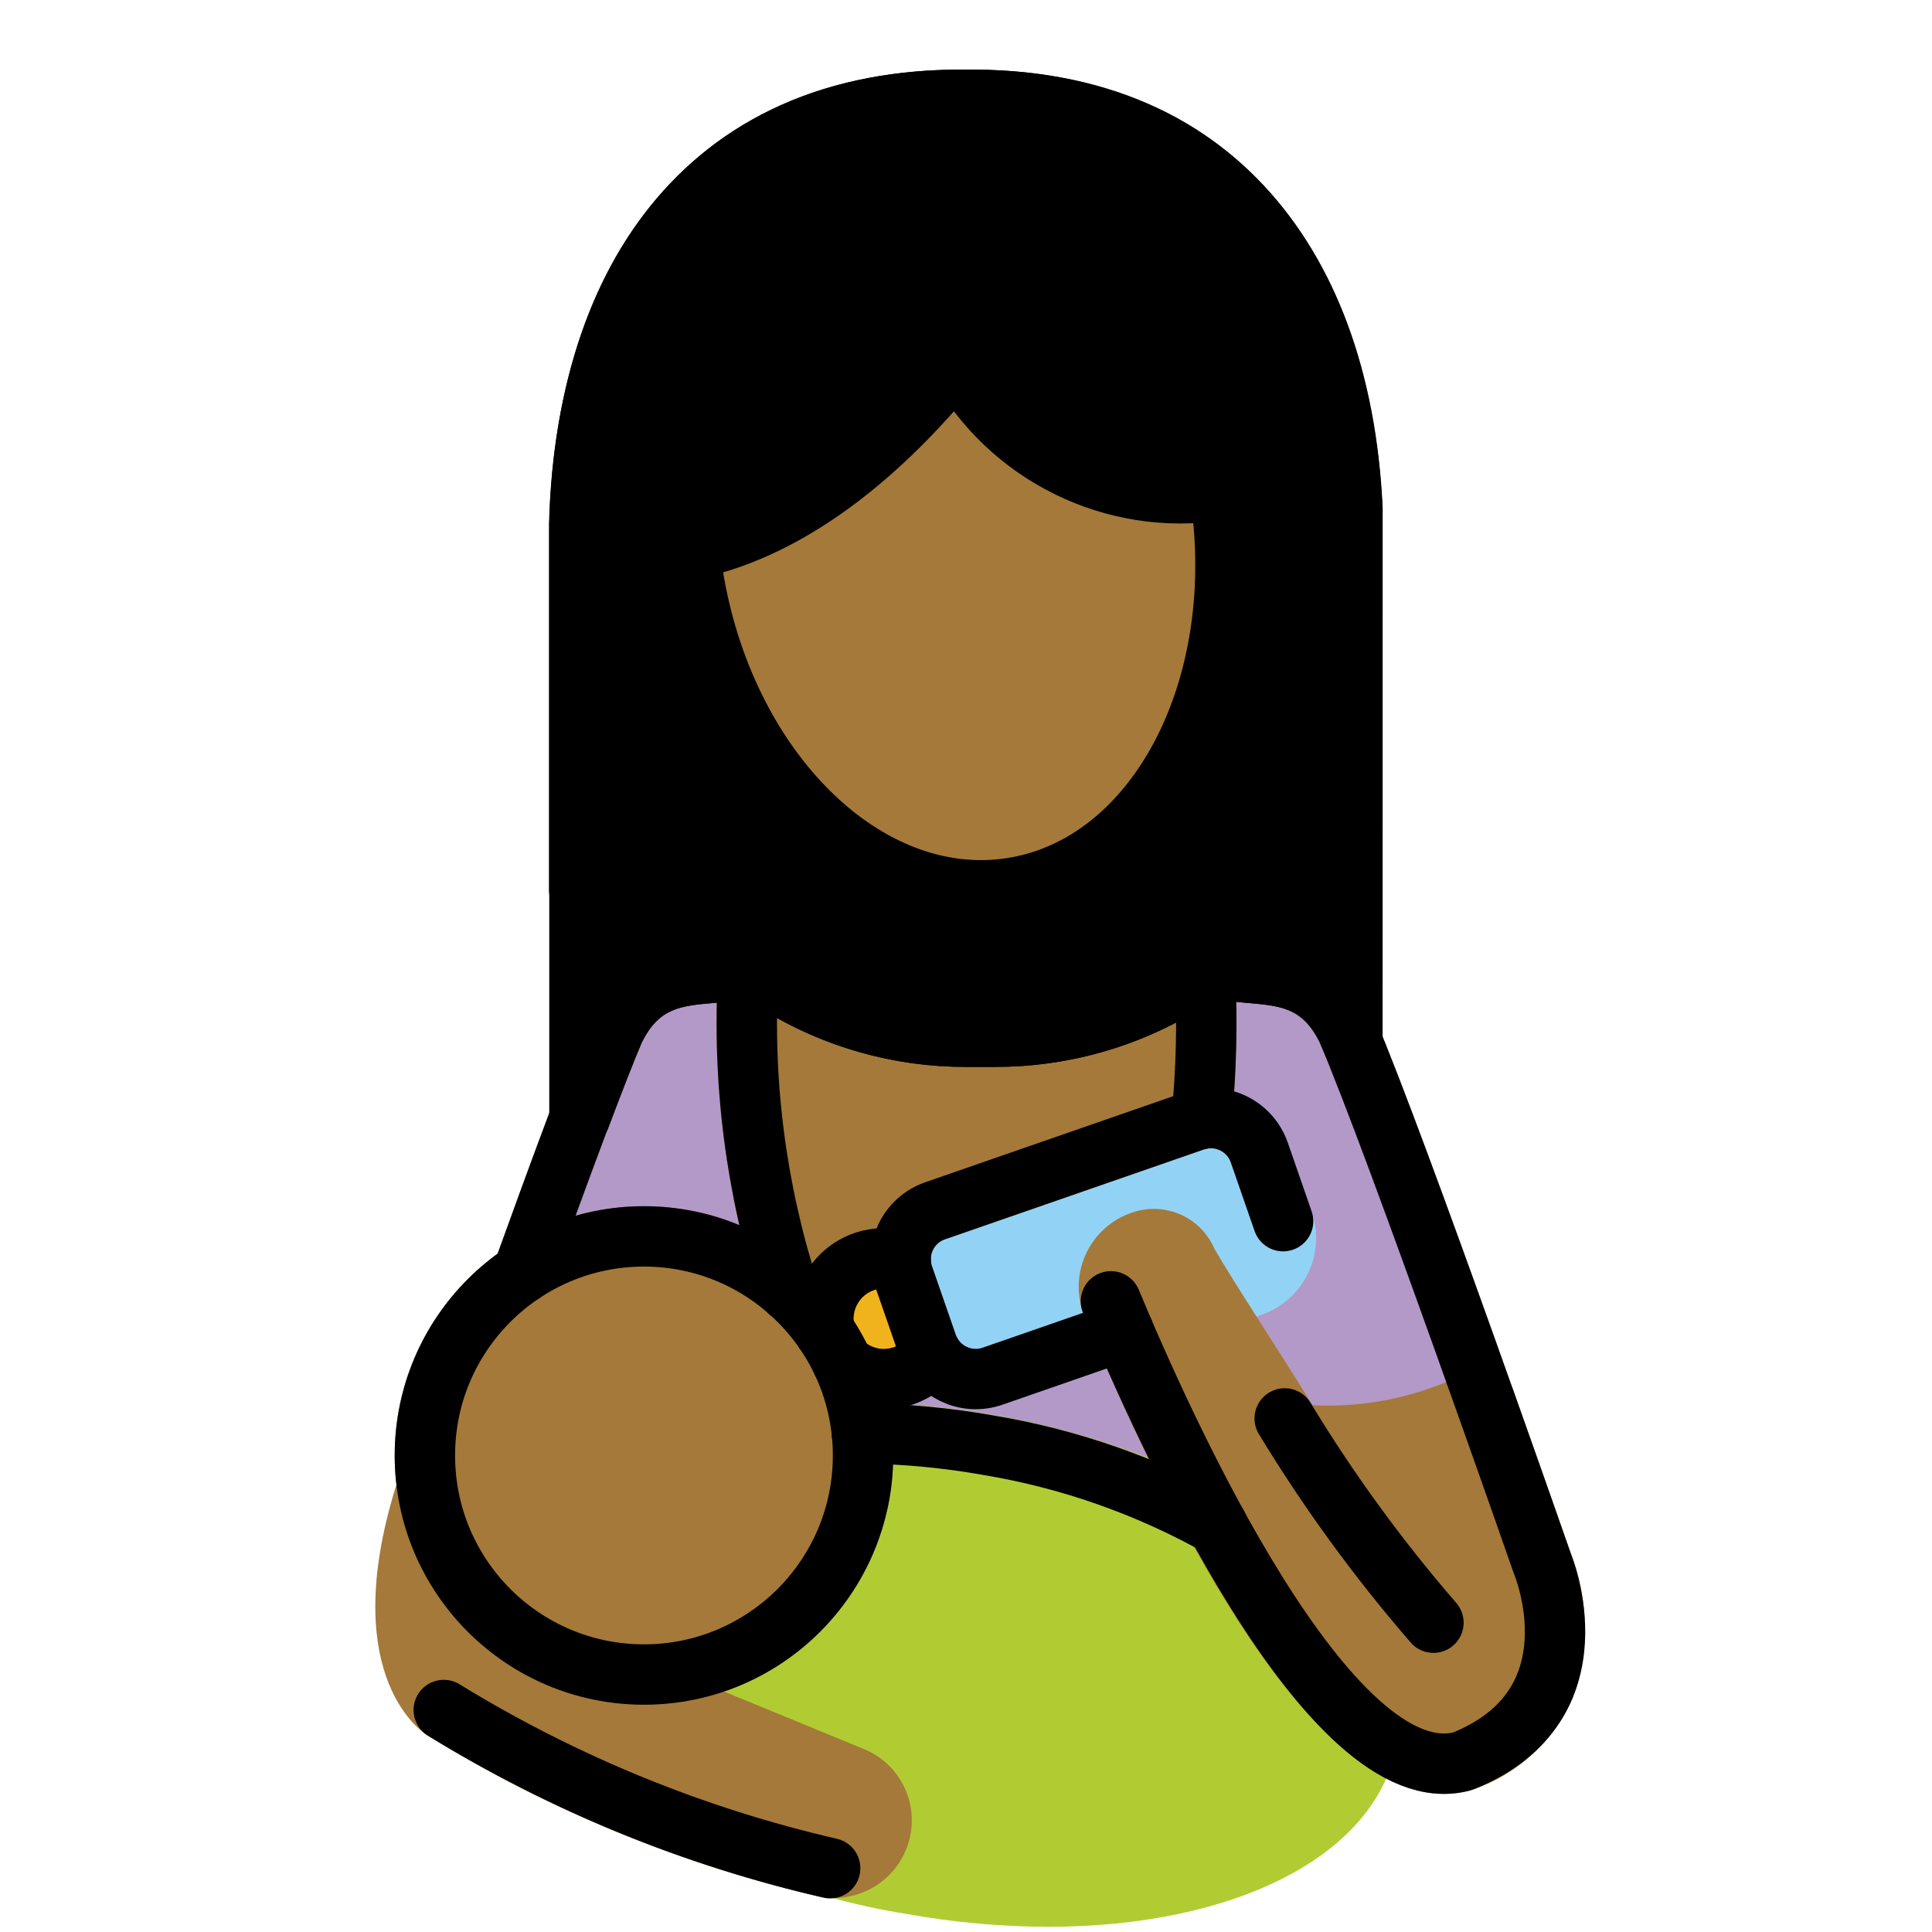 <svg id="emoji" viewBox="4 4 64 64" version="1.1" xmlns="http://www.w3.org/2000/svg">
<defs>
    <linearGradient id="yellow-gradient" x1="0%" y1="0%" x2="0%" y2="100%">
      <stop style="stop-color:#FDE02F;stop-opacity:1;" offset="0%" />
      <stop style="stop-color:#F7B209;stop-opacity:1;" offset="100%" />
    </linearGradient>
  </defs>
  <g id="color">
    <path fill="#B399C8" d="M41.009,54.004H28.746c-0.251,0-0.492-0.094-0.676-0.264l-7.431-6.834 c-0.297-0.273-0.401-0.697-0.264-1.076c1.478-4.095,2.505-6.824,3.055-8.111c0.718-1.56,2.301-2.539,4.018-2.484 c0.156-0.014,0.31-0.026,0.461-0.045c0.821-0.093,1.649,0.091,2.353,0.523c1.714,1.071,3.696,1.636,5.717,1.63 h0.996c2.025-0.014,4.008-0.578,5.738-1.631c0.705-0.431,1.533-0.615,2.353-0.522 c0.15,0.018,0.305,0.031,0.46,0.045c1.699-0.06,3.271,0.899,3.996,2.437c1.014,2.368,3.119,8.196,4.712,12.678 c0.185,0.52-0.087,1.092-0.608,1.277c-0.049,0.017-0.099,0.031-0.149,0.04l-12.283,2.32 C41.134,53.998,41.071,54.004,41.009,54.004z"/>
    <path fill="#B1CC33" d="M36.978,50.883c-1.179-0.208-2.371-0.338-3.567-0.389c0.949,4.452-1.892,8.83-6.344,9.778 c-2.089,0.445-4.268,0.062-6.08-1.069c0.666,1.659,1.791,3.094,3.244,4.135c2.899,2.112,6.259,3.504,9.802,4.064 c1.546,0.279,3.114,0.422,4.686,0.426c6.14,0,10.884-2.328,11.549-6.054C51.092,57.143,45.254,52.359,36.978,50.883 z"/>
    <path fill="#92D3F5" d="M36.323,50.684c-1.149-0-2.172-0.727-2.55-1.812l-0.79-2.275 c-0.486-1.406,0.258-2.94,1.662-3.431l8.583-2.979c1.406-0.488,2.941,0.256,3.431,1.661l0.79,2.277 c0.486,1.406-0.257,2.94-1.662,3.43l-8.583,2.98C36.921,50.633,36.623,50.684,36.323,50.684z"/>
    <circle cx="33.278" cy="47.683" r="2" fill="#F1B31C"/>
  </g>
  <g id="skin">
    <path fill="#a57939" d="M25.332,60.471c-4.56,0-8.257-3.697-8.257-8.257s3.697-8.257,8.257-8.257 c4.56,0,8.257,3.697,8.257,8.257c0,0,0,0,0,0C33.584,56.772,29.89,60.465,25.332,60.471z"/>
    <path fill="#a57939" d="M56.039,55.471c0,0-0.842-2.415-1.942-5.509c-0.016-0.03-0.034-0.06-0.053-0.088 c-0.01-0.033-0.022-0.066-0.036-0.098c-0.018-0.029-0.047-0.045-0.067-0.072 c-0.039-0.052-0.084-0.1-0.133-0.144c-0.048-0.044-0.101-0.082-0.157-0.115 c-0.052-0.03-0.106-0.055-0.163-0.075c-0.062-0.023-0.127-0.04-0.192-0.049c-0.06-0.008-0.12-0.011-0.18-0.008 c-0.068,0.002-0.135,0.012-0.201,0.029c-0.032,0.003-0.064,0.007-0.095,0.014c-0.03,0.016-0.06,0.034-0.088,0.053 c-0.033,0.01-0.066,0.022-0.098,0.036c-1.592,0.815-3.37,1.196-5.156,1.104c-1.247-2.023-2.547-3.968-3.251-5.187 c-0.455-1.051-1.645-1.572-2.726-1.193c-1.357,0.455-2.088,1.924-1.633,3.281 c0.02,0.059,0.042,0.117,0.066,0.175c3.069,7.354,7.545,15.802,11.905,15.802c0.295,0,0.589-0.04,0.874-0.117 c0.018-0.005,0.031-0.019,0.049-0.025c0.02-0.007,0.04-0.004,0.06-0.012c1.46-0.508,2.644-1.599,3.27-3.013 C56.651,58.709,56.632,57.009,56.039,55.471z"/>
    <path fill="#a57939" d="M32.612,61.937l-8.995-3.699c-0.018-0.008-0.038-0.004-0.056-0.011 c-0.013-0.005-0.023-0.015-0.036-0.019c-2.322-0.705-4.03-2.685-4.385-5.086 c-0.011-0.041-0.025-0.08-0.042-0.119c-0.017-0.077-0.043-0.151-0.078-0.222 c-0.036-0.057-0.077-0.11-0.124-0.158c-0.084-0.122-0.206-0.213-0.347-0.259c-0.028-0.018-0.058-0.035-0.088-0.05 c-0.006-0.002-0.013,0-0.019-0.002c-0.078-0.019-0.158-0.028-0.238-0.027c-0.055-0.007-0.11-0.009-0.165-0.007 c-0.011,0.001-0.021-0.003-0.031-0.001c-0.051,0.013-0.1,0.031-0.148,0.053 c-0.065,0.016-0.127,0.038-0.188,0.067c-0.103,0.074-0.201,0.155-0.292,0.244 c-0.046,0.063-0.084,0.13-0.114,0.202c-0.024,0.037-0.046,0.075-0.065,0.115 c-0.006,0.018-0.009,0.033-0.015,0.051l-0.003,0.01c-2.025,6.29,0.658,8.263,0.95,8.454 c3.969,2.453,8.308,4.249,12.85,5.317c1.321,0.342,2.68-0.406,3.099-1.705 C34.491,63.81,33.85,62.438,32.612,61.937z"/>
    <path fill="#a57939" d="M26.843,22.207c0.028,0.254,0.061,0.51,0.101,0.766c1.02,6.52,5.755,11.194,10.575,10.44 S45.42,26.762,44.4,20.242c-3.512,0.544-6.989-1.171-8.696-4.288c-2.131,2.643-5.195,5.506-8.852,6.253"/>
    <path fill="#a57939" d="M35.302,45.055l8.581-2.978c0.035-0.012,0.07-0.022,0.106-0.028 c0.028-0.005,0.048-0.023,0.075-0.03c0.123-0.036,0.238-0.092,0.342-0.167c0.055-0.044,0.105-0.093,0.15-0.148 c0.036-0.04,0.069-0.082,0.098-0.127c0.033-0.059,0.06-0.121,0.08-0.185c0.022-0.055,0.038-0.113,0.049-0.171 c0.003-0.021,0.015-0.037,0.017-0.059c0.16-1.647,0.2-3.303,0.119-4.956c-0.025-0.069-0.037-0.142-0.036-0.216 c-0.013-0.029-0.028-0.058-0.045-0.086c-0.051-0.12-0.122-0.231-0.211-0.327c-0.041-0.04-0.085-0.077-0.132-0.11 c-0.054-0.04-0.113-0.074-0.174-0.102c-0.118-0.049-0.243-0.078-0.37-0.085c-0.031-0.001-0.059-0.015-0.09-0.013 c-0.035,0.007-0.069,0.016-0.102,0.027c-0.038,0.001-0.075,0.003-0.113,0.008 c-0.328,0.094-0.642,0.232-0.934,0.409c-1.73,1.053-3.713,1.617-5.738,1.631H35.979 c-2.021,0.006-4.003-0.559-5.717-1.63c-0.396-0.243-0.834-0.41-1.292-0.491c-0.451-0.077-0.896,0.167-1.072,0.59 c-0.008,0.016-0.012,0.033-0.019,0.049c-0.028,0.055-0.05,0.112-0.067,0.171c-0.005,0.026,0.004,0.05,0.002,0.076 c-0.011,0.033-0.019,0.066-0.026,0.1c-0.216,3.697,0.261,7.402,1.407,10.923L35.302,45.055z"/>
  </g>
  <g id="hair">
    <path fill="#000000" d="M49.803,20.823c-0.419-9.035-5.466-14.462-13.507-14.517h-0.581 c-8.227,0.056-13.282,5.674-13.52,15.056v19.709c0,0.007,0.004,0.012,0.004,0.019 c0.006,0.079,0.022,0.157,0.047,0.232c0.008,0.051,0.02,0.1,0.035,0.149c0.03,0.055,0.065,0.107,0.104,0.155 c0.032,0.057,0.07,0.11,0.113,0.159c0.039,0.03,0.079,0.058,0.122,0.082c0.063,0.051,0.133,0.095,0.206,0.129 c0.006,0.002,0.01,0.008,0.016,0.01c0.226,0.088,0.477,0.086,0.701-0.006c0.035-0.014,0.068-0.03,0.101-0.049 c0.072-0.037,0.139-0.082,0.2-0.135c0.03-0.024,0.058-0.05,0.084-0.078c0.058-0.065,0.107-0.138,0.145-0.216 c0.015-0.028,0.034-0.052,0.046-0.082c0.003-0.007,0.008-0.011,0.01-0.018c0.499-1.324,0.885-2.307,1.125-2.872 c0.573-1.169,1.289-1.23,2.373-1.325c0.178-0.016,0.352-0.03,0.523-0.051c0.376-0.043,0.756,0.044,1.076,0.245 c2.035,1.264,4.385,1.93,6.78,1.922h0.953c2.402,0.006,4.758-0.66,6.801-1.923 c0.321-0.201,0.7-0.287,1.076-0.244c0.171,0.02,0.346,0.035,0.523,0.051c1.084,0.095,1.8,0.156,2.351,1.273 l0.165,0.398l0.003,0.005c0.051,0.122,0.125,0.232,0.218,0.325c0.008,0.008,0.02,0.011,0.028,0.019 c0.183,0.17,0.422,0.266,0.672,0.271l0.004,0.001c0.126-0.026,0.252-0.051,0.379-0.074l0.005-0.003 c0.121-0.05,0.232-0.124,0.325-0.217c0.021-0.028,0.04-0.056,0.058-0.086c0.063-0.07,0.115-0.149,0.156-0.233 c0.05-0.121,0.076-0.251,0.077-0.382l0.001-0.004L49.803,20.823z M37.52,33.414 c-4.82,0.754-9.555-3.92-10.575-10.44c-0.04-0.257-0.074-0.512-0.101-0.766l0.009-0.001 c3.658-0.746,6.721-3.61,8.852-6.253c1.707,3.118,5.183,4.832,8.696,4.288 C45.42,26.762,42.34,32.66,37.52,33.414z"/>
  </g>
  <g id="line">
    <path fill="none" stroke="#000000" stroke-linecap="round" stroke-linejoin="round" stroke-width="2" d="M26.843,22.207 c0.028,0.254,0.061,0.51,0.101,0.766c1.02,6.52,5.755,11.194,10.575,10.44S45.42,26.762,44.4,20.242 c-3.512,0.544-6.989-1.171-8.696-4.288c-2.131,2.643-5.195,5.506-8.852,6.253"/>
    <path fill="none" stroke="#000000" stroke-linecap="round" stroke-linejoin="round" stroke-width="2" d="M48.795,38.111V20.869 c-0.32-6.908-3.699-13.503-12.508-13.563h-0.574c-9.018,0.061-12.346,6.972-12.526,14.056V33.49"/>
    <path fill="none" stroke="#000000" stroke-linecap="round" stroke-linejoin="round" stroke-width="2" d="M43.805,41.066 c0.155-1.595,0.194-3.2,0.117-4.801"/>
    <path fill="none" stroke="#000000" stroke-linecap="round" stroke-linejoin="round" stroke-width="2" d="M28.785,36.265 c-0.201,3.557,0.255,7.12,1.345,10.512"/>
    <path fill="none" stroke="#000000" stroke-linecap="round" stroke-linejoin="round" stroke-width="2" d="M21.315,46.17 c1.232-3.416,2.414-6.607,3.034-8.059c0.944-1.924,2.432-1.78,3.676-1.928c0.598-0.069,1.202,0.066,1.715,0.383 c1.881,1.162,4.048,1.778,6.259,1.777h0.975c2.211,0,4.378-0.615,6.259-1.777 c0.512-0.317,1.117-0.451,1.715-0.383c1.244,0.148,2.733,0.004,3.676,1.928c1.65,3.86,6.47,17.688,6.47,17.688 s1.966,4.681-2.619,6.534l-0.026,0.01c-4.399,1.191-9.874-10.963-11.649-15.235"/>
    <circle cx="25.332" cy="52.214" r="7.257" fill="none" stroke="#000000" stroke-linecap="round" stroke-linejoin="round" stroke-width="2"/>
    <path fill="none" stroke="#000000" stroke-linecap="round" stroke-linejoin="round" stroke-width="2" d="M18.7,60.646 c3.955,2.429,8.278,4.199,12.8,5.241"/>
    <path fill="none" stroke="#000000" stroke-linecap="round" stroke-linejoin="round" stroke-width="2" d="M41.214,48.084 L36.876,49.59c-0.884,0.304-1.849-0.163-2.158-1.046l-0.79-2.276c-0.304-0.884,0.163-1.849,1.046-2.158 l8.583-2.979c0.884-0.304,1.849,0.163,2.158,1.046l0.79,2.276"/>
    <path fill="none" stroke="#000000" stroke-linecap="round" stroke-linejoin="round" stroke-width="2" d="M32.552,51.481 c1.425,0.017,2.847,0.152,4.25,0.404c2.641,0.446,5.186,1.339,7.526,2.641"/>
    <path fill="none" stroke="#000000" stroke-linecap="round" stroke-linejoin="round" stroke-width="2" d="M46.557,50.987 c1.449,2.39,3.098,4.654,4.928,6.767"/>
    <path fill="none" stroke="#000000" stroke-linecap="round" stroke-linejoin="round" stroke-width="2" d="M31.326,48.122 c-0.241-1.079,0.437-2.149,1.516-2.39c0.329-0.074,0.672-0.063,0.996,0.031"/>
    <path fill="none" stroke="#000000" stroke-linecap="round" stroke-linejoin="round" stroke-width="2" d="M34.88,48.881 c-0.661,0.885-1.915,1.066-2.799,0.404c-0.06-0.045-0.118-0.093-0.173-0.145"/>
  </g>
</svg>
